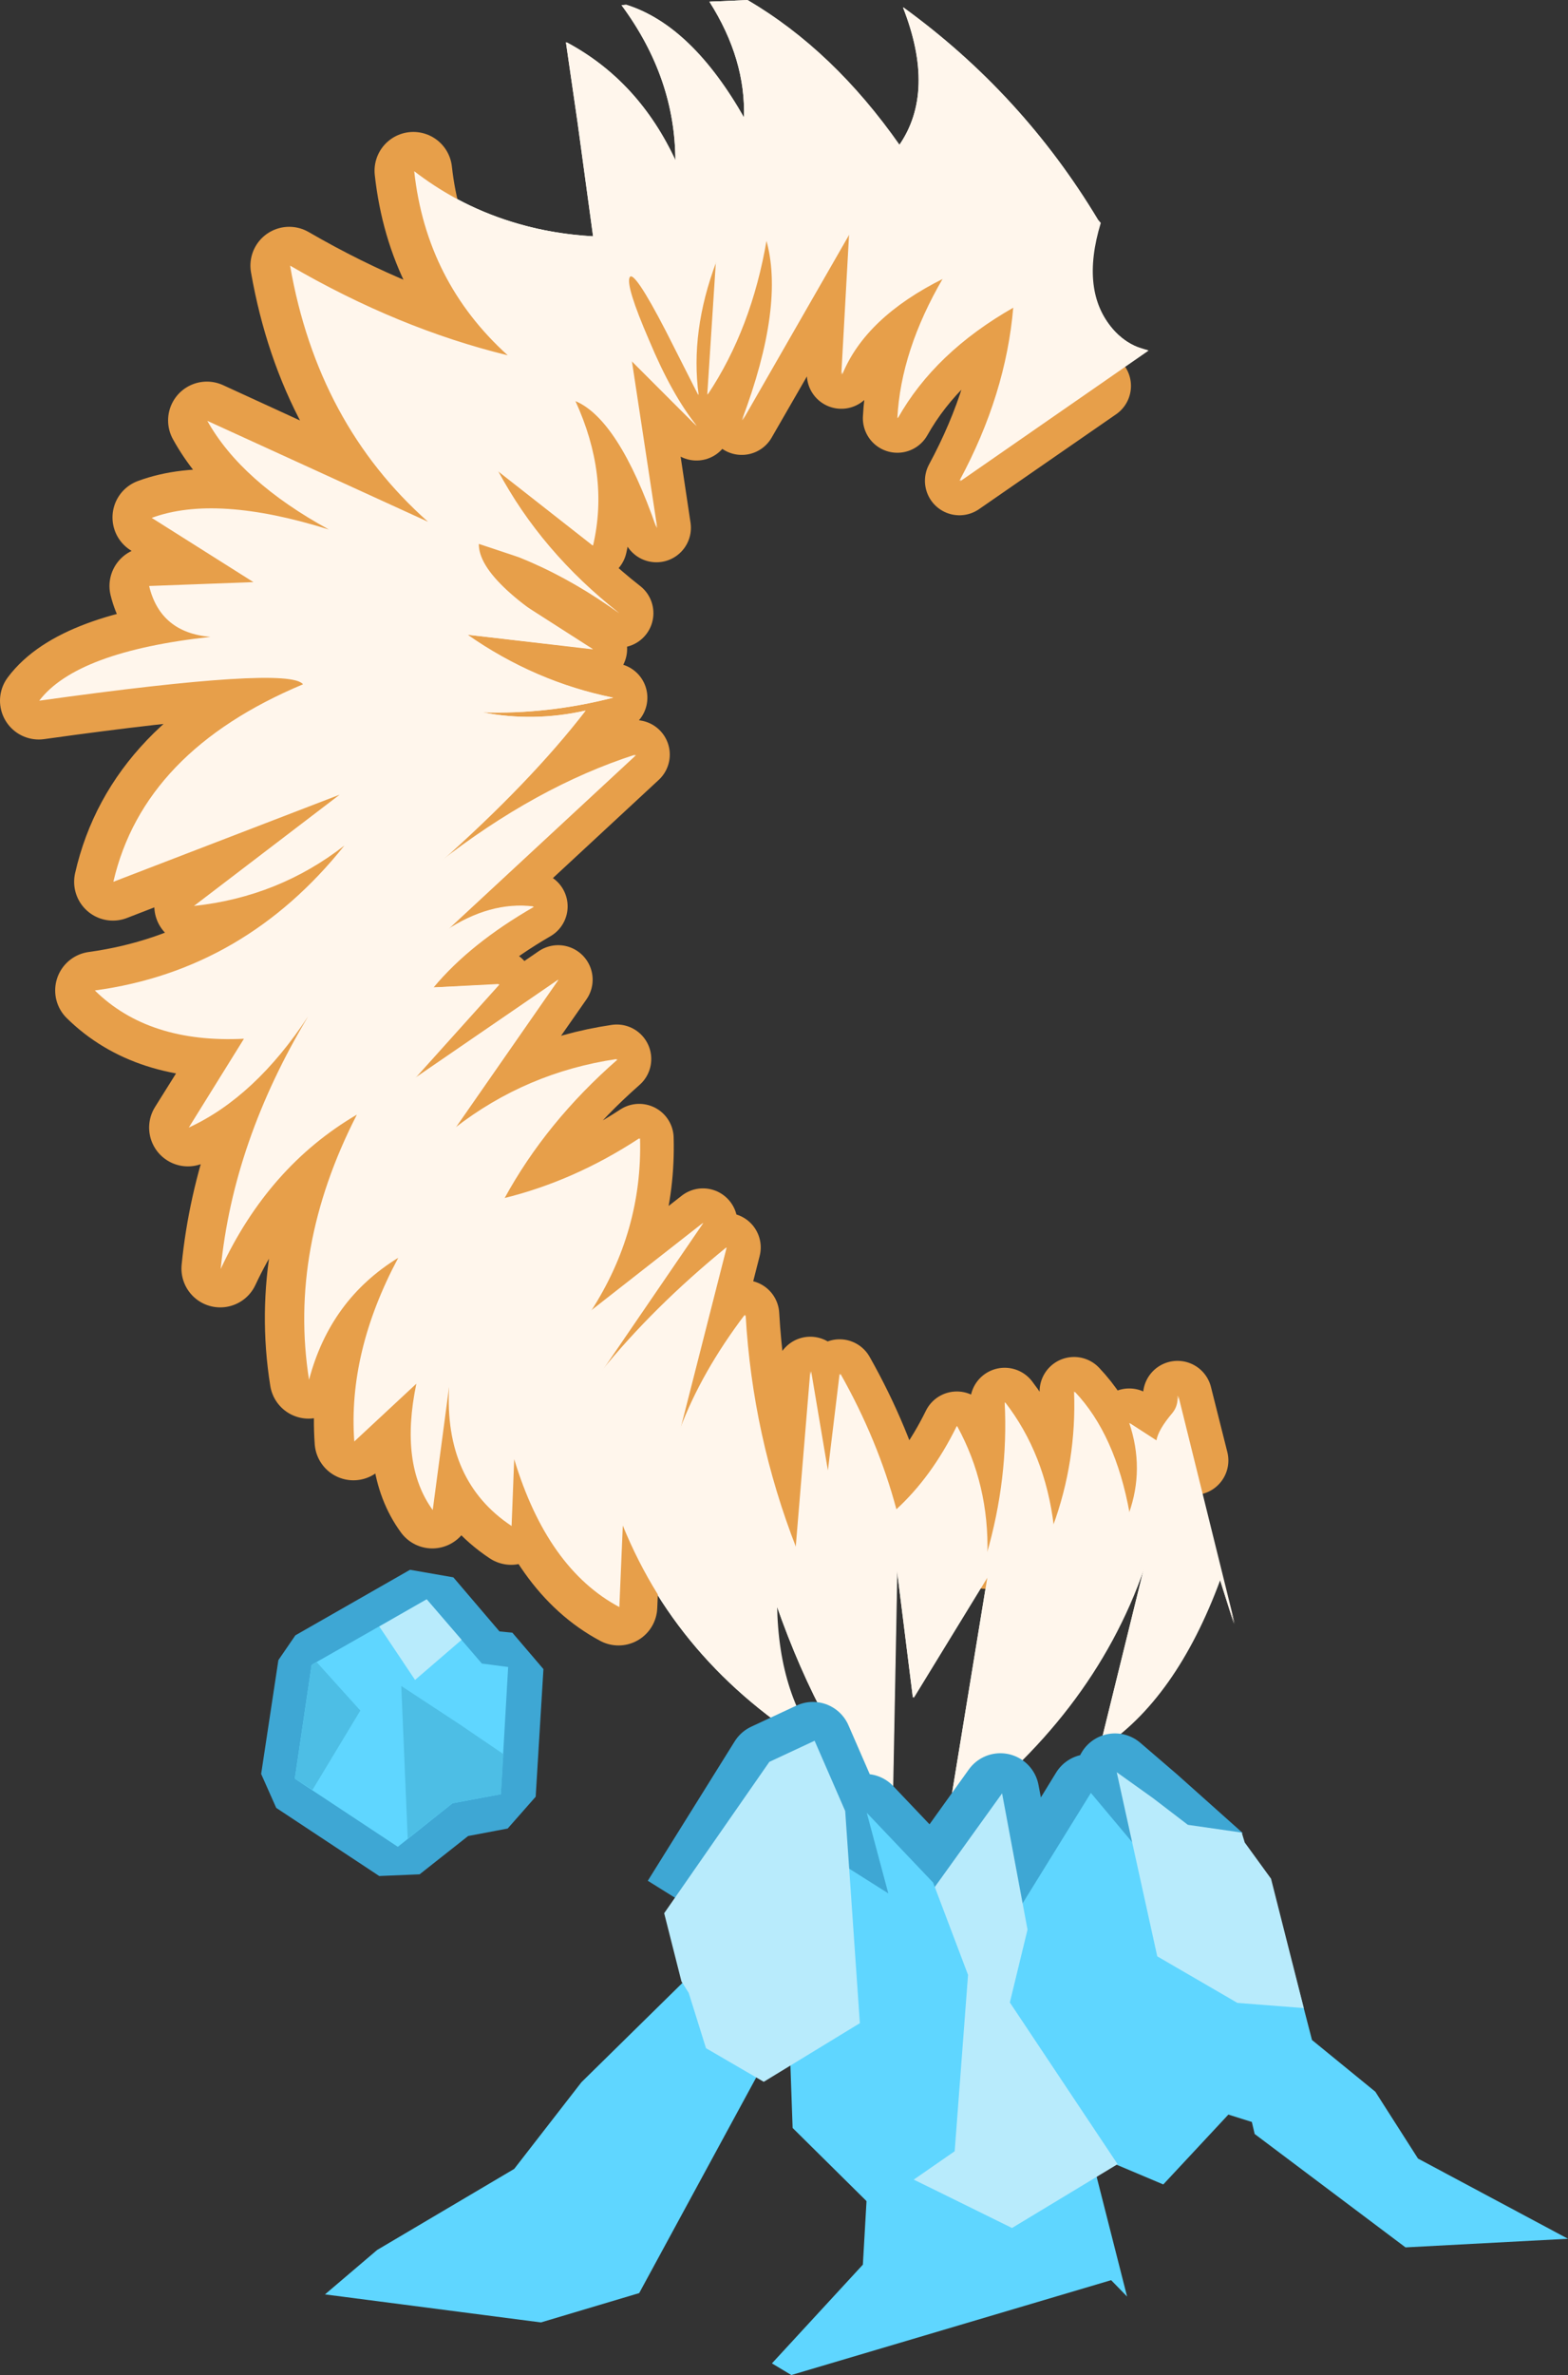 <?xml version="1.0" encoding="UTF-8" standalone="no"?>
<svg xmlns:xlink="http://www.w3.org/1999/xlink" height="275.4px" width="181.9px" xmlns="http://www.w3.org/2000/svg">
  <rect width="100%" height="100%" fill="#333333" stroke="none"/>
  <g transform="matrix(1.0, 0.0, 0.0, 1.0, 109.4, 322.6)">
    <path d="M29.1 -153.25 L30.0 -149.4 30.45 -147.8 31.8 -142.3 32.35 -140.05 33.75 -134.3 32.1 -139.5 Q29.75 -132.95 26.5 -128.2 22.85 -122.85 18.15 -119.85 L23.3 -140.75 Q17.25 -123.45 0.45 -111.05 L5.15 -139.75 -3.5 -125.75 -5.35 -140.55 -5.9 -111.9 Q-14.1 -121.5 -19.35 -136.55 -19.15 -125.65 -13.55 -119.15 -30.4 -128.95 -37.25 -145.75 L-37.65 -136.3 Q-46.0 -140.75 -49.85 -153.45 L-50.1 -145.65 Q-58.0 -150.9 -57.4 -161.8 L-59.25 -147.55 Q-63.1 -152.8 -61.15 -162.15 L-68.4 -155.45 Q-69.15 -165.85 -63.25 -176.75 -71.15 -171.9 -73.6 -162.6 -76.05 -177.85 -68.05 -193.35 -78.3 -187.35 -83.85 -175.5 -82.4 -190.25 -73.7 -204.75 -79.9 -195.4 -87.6 -191.85 L-81.15 -202.15 Q-92.25 -201.6 -98.5 -207.75 -81.1 -210.15 -69.5 -224.6 -77.15 -218.6 -87.0 -217.55 L-70.05 -230.5 -96.3 -220.35 Q-92.85 -235.55 -74.35 -243.3 -75.95 -245.4 -104.9 -241.35 -100.6 -247.1 -85.05 -248.75 -90.85 -249.25 -92.2 -254.65 L-80.05 -255.15 -91.85 -262.6 Q-84.45 -265.35 -71.35 -261.25 -81.5 -266.75 -85.4 -273.85 L-59.8 -262.1 Q-72.65 -273.5 -75.85 -291.8 -63.25 -284.5 -50.55 -281.4 -60.05 -290.0 -61.45 -302.8 -52.55 -295.9 -40.6 -295.2 L-42.4 -308.4 -43.75 -317.7 Q-35.3 -313.25 -31.05 -303.9 -31.05 -313.55 -37.3 -322.0 L-36.75 -322.05 Q-29.25 -319.7 -23.1 -308.9 -22.85 -315.7 -27.1 -322.4 L-22.7 -322.6 Q-12.8 -316.75 -5.1 -305.75 -0.8 -311.95 -4.65 -321.75 7.8 -312.7 16.2 -299.9 L17.8 -297.3 17.8 -295.2 Q16.8 -290.9 17.8 -287.75 18.4 -285.95 19.65 -284.45 20.95 -283.0 22.55 -282.35 23.4 -282.0 23.75 -282.0 L20.35 -279.65 17.8 -277.85 1.9 -266.85 Q7.3 -276.85 8.15 -287.0 -1.0 -281.75 -5.3 -274.1 -4.9 -281.95 0.0 -290.35 -9.1 -285.85 -11.8 -279.2 L-10.9 -295.45 -23.35 -273.85 Q-18.3 -287.25 -20.55 -294.9 -22.3 -284.55 -27.35 -276.85 L-26.35 -292.3 Q-29.45 -284.15 -28.4 -276.8 L-32.15 -284.2 Q-35.9 -291.45 -36.4 -290.45 -36.95 -289.55 -34.2 -283.15 -31.5 -276.85 -28.6 -273.2 L-36.15 -280.75 -33.25 -261.4 Q-37.65 -274.05 -42.75 -276.15 -38.8 -267.5 -40.65 -259.35 L-51.75 -268.05 Q-46.7 -258.6 -37.6 -251.5 -45.75 -257.35 -53.9 -259.55 -54.0 -254.9 -40.65 -247.35 L-55.2 -249.0 Q-47.45 -243.55 -38.3 -241.7 -45.95 -239.75 -53.45 -240.0 -47.55 -238.85 -41.5 -240.2 -47.95 -231.9 -58.6 -222.5 -47.2 -231.4 -35.7 -235.1 L-57.7 -214.7 Q-52.55 -218.1 -47.55 -217.5 -54.95 -213.2 -59.2 -208.1 L-51.55 -208.5 -61.35 -197.55 -44.65 -209.0 -56.65 -191.8 Q-48.35 -198.25 -37.85 -199.8 -46.15 -192.5 -51.0 -183.65 -42.8 -185.65 -35.25 -190.6 -34.95 -179.85 -40.95 -170.55 L-27.85 -180.8 -39.65 -163.6 Q-33.6 -171.05 -25.15 -177.95 L-30.5 -156.95 Q-28.0 -163.55 -23.0 -170.15 -22.2 -156.15 -17.1 -143.1 L-15.4 -163.6 -13.4 -151.75 -12.0 -163.3 Q-7.65 -155.6 -5.45 -147.55 -1.3 -151.35 1.6 -157.25 5.25 -150.45 5.05 -142.35 7.6 -151.15 7.15 -160.0 11.75 -154.0 12.75 -145.65 15.5 -153.15 15.2 -161.25 19.95 -156.25 21.55 -147.1 23.4 -152.25 21.6 -157.6 L24.75 -155.55 Q24.95 -156.8 26.6 -158.75 27.3 -159.6 27.2 -160.8 L29.1 -153.25" fill="#fff6ec" fill-rule="evenodd" stroke="none"/>
    <path d="M17.8 -277.85 L1.9 -266.85 Q7.3 -276.85 8.15 -287.0 -1.0 -281.75 -5.3 -274.1 -4.9 -281.95 0.0 -290.35 -9.1 -285.85 -11.8 -279.2 L-10.9 -295.45 -23.35 -273.85 Q-18.3 -287.25 -20.55 -294.9 -22.3 -284.55 -27.35 -276.85 L-26.35 -292.3 Q-29.45 -284.15 -28.4 -276.8 L-32.15 -284.2 Q-35.9 -291.45 -36.4 -290.45 -36.95 -289.55 -34.2 -283.15 -31.5 -276.85 -28.6 -273.2 L-36.15 -280.75 -33.25 -261.4 Q-37.65 -274.05 -42.75 -276.15 -38.8 -267.5 -40.65 -259.35 L-51.75 -268.05 Q-46.7 -258.6 -37.6 -251.5 -45.75 -257.35 -53.9 -259.55 -54.0 -254.9 -40.65 -247.35 L-55.2 -249.0 Q-47.45 -243.55 -38.3 -241.7 -45.95 -239.75 -53.45 -240.0 -47.55 -238.85 -41.5 -240.2 -47.95 -231.9 -58.6 -222.5 -47.2 -231.4 -35.7 -235.1 L-57.7 -214.7 Q-52.55 -218.1 -47.55 -217.5 -54.95 -213.2 -59.2 -208.1 L-51.55 -208.5 -61.35 -197.55 -44.65 -209.0 -56.65 -191.8 Q-48.35 -198.25 -37.85 -199.8 -46.15 -192.5 -51.0 -183.65 -42.8 -185.65 -35.25 -190.6 -34.95 -179.85 -40.95 -170.55 L-27.85 -180.8 -39.65 -163.6 Q-33.6 -171.05 -25.15 -177.95 L-30.5 -156.95 Q-28.0 -163.55 -23.0 -170.15 -22.2 -156.15 -17.1 -143.1 L-15.4 -163.6 -13.4 -151.75 -12.0 -163.3 Q-7.65 -155.6 -5.45 -147.55 -1.3 -151.35 1.6 -157.25 5.25 -150.45 5.05 -142.35 7.6 -151.15 7.15 -160.0 11.75 -154.0 12.75 -145.65 15.5 -153.15 15.2 -161.25 19.95 -156.25 21.55 -147.1 23.4 -152.25 21.6 -157.6 L24.75 -155.55 Q24.95 -156.8 26.6 -158.75 27.3 -159.6 27.2 -160.8 L29.1 -153.25" fill="none" stroke="#e79f4a" stroke-linecap="round" stroke-linejoin="round" stroke-width="8.0"/>
    <path d="M-73.15 -129.5 L-59.85 -137.1 -53.45 -129.6 -50.35 -129.3 -51.25 -114.5 -56.8 -113.45 -63.2 -108.4 -75.15 -116.3 -73.15 -129.5" fill="#b8ebfc" fill-rule="evenodd" stroke="none"/>
    <path d="M-73.15 -129.5 L-59.85 -137.1 -53.45 -129.6 -50.35 -129.3 -51.25 -114.5 -56.8 -113.45 -63.2 -108.4 -75.15 -116.3 -73.15 -129.5 Z" fill="none" stroke="#3ea7d4" stroke-linecap="square" stroke-linejoin="miter" stroke-miterlimit="1.0" stroke-width="8.0"/>
    <path d="M-53.5 -129.7 L-50.45 -129.3 -51.3 -114.55 -56.9 -113.5 -63.25 -108.45 -75.2 -116.35 -73.25 -129.55 -59.9 -137.15 -53.5 -129.7" fill="#5fd6ff" fill-rule="evenodd" stroke="none"/>
    <path d="M-72.65 -129.85 L-67.6 -124.25 -73.15 -115.05 -75.2 -116.35 -73.25 -129.55 -72.65 -129.85 M-62.85 -127.1 L-56.0 -122.6 -51.0 -119.2 -51.3 -114.55 -56.9 -113.5 -62.1 -109.4 -62.85 -127.1" fill="#4dbee5" fill-rule="evenodd" stroke="none"/>
    <path d="M-55.85 -132.45 L-61.25 -127.8 -65.4 -134.0 -59.9 -137.15 -55.85 -132.45" fill="#b8ebfc" fill-rule="evenodd" stroke="none"/>
    <path d="M-61.45 -302.8 Q-55.9 -298.55 -49.25 -296.65 -45.15 -295.45 -40.6 -295.2 L-42.4 -308.4 -43.75 -317.7 Q-35.3 -313.25 -31.05 -303.9 -31.05 -313.55 -37.3 -322.0 L-36.75 -322.05 Q-29.25 -319.7 -23.1 -308.9 -22.85 -315.7 -27.1 -322.4 L-22.7 -322.6 Q-12.8 -316.75 -5.1 -305.75 -0.8 -311.95 -4.65 -321.75 9.15 -311.75 17.95 -297.1 L18.2 -296.8 Q15.85 -288.9 19.65 -284.45 20.95 -283.0 22.55 -282.35 23.4 -282.0 23.75 -282.0 L1.9 -266.85 Q7.3 -276.85 8.15 -287.0 -1.0 -281.75 -5.3 -274.1 -4.9 -281.95 0.0 -290.35 -9.1 -285.85 -11.8 -279.2 L-10.9 -295.45 -23.35 -273.85 Q-18.3 -287.25 -20.55 -294.9 -22.3 -284.55 -27.35 -276.85 L-26.35 -292.3 Q-29.45 -284.15 -28.4 -276.8 L-32.15 -284.2 Q-35.9 -291.45 -36.4 -290.45 -36.95 -289.55 -34.2 -283.15 -31.5 -276.85 -28.6 -273.2 L-36.15 -280.75 -33.25 -261.4 Q-37.65 -274.05 -42.75 -276.15 -38.8 -267.5 -40.65 -259.35 L-51.75 -268.05 -49.25 -263.9 Q-44.95 -257.45 -38.55 -252.25 L-37.6 -251.5 -38.65 -252.25 Q-43.95 -255.9 -49.25 -258.0 L-53.9 -259.55 Q-54.0 -256.8 -49.25 -252.95 L-48.3 -252.25 -40.65 -247.35 -55.2 -249.0 Q-47.45 -243.55 -38.3 -241.7 -45.95 -239.75 -53.45 -240.0 -47.55 -238.85 -41.5 -240.2 -47.95 -231.9 -58.6 -222.5 -47.2 -231.4 -35.7 -235.1 L-57.7 -214.7 Q-52.55 -218.1 -47.55 -217.5 -54.95 -213.2 -59.2 -208.1 L-51.55 -208.5 -61.35 -197.55 -44.65 -209.0 -56.65 -191.8 Q-48.35 -198.25 -37.85 -199.8 -46.15 -192.5 -51.0 -183.65 -42.8 -185.65 -35.25 -190.6 -34.95 -179.85 -40.95 -170.55 L-27.85 -180.8 -39.65 -163.6 Q-33.6 -171.05 -25.15 -177.95 L-30.5 -156.95 Q-28.0 -163.55 -23.0 -170.15 -22.2 -156.15 -17.1 -143.1 L-15.4 -163.6 -13.4 -151.75 -12.0 -163.3 Q-7.65 -155.6 -5.45 -147.55 -1.3 -151.35 1.6 -157.25 5.25 -150.45 5.05 -142.35 7.6 -151.15 7.15 -160.0 11.75 -154.0 12.75 -145.65 15.5 -153.15 15.2 -161.25 19.95 -156.25 21.55 -147.1 23.4 -152.25 21.6 -157.6 L24.75 -155.55 Q24.95 -156.8 26.6 -158.75 27.3 -159.6 27.2 -160.8 L33.75 -134.3 32.1 -139.5 Q27.0 -125.5 18.15 -119.85 L23.3 -140.75 Q17.25 -123.45 0.45 -111.05 L5.15 -139.75 -3.5 -125.75 -5.35 -140.55 -5.9 -111.9 Q-14.1 -121.5 -19.35 -136.55 -19.15 -125.65 -13.55 -119.15 -30.4 -128.95 -37.25 -145.75 L-37.65 -136.3 Q-46.0 -140.75 -49.85 -153.45 L-50.1 -145.65 Q-58.0 -150.9 -57.4 -161.8 L-59.25 -147.55 Q-63.1 -152.8 -61.15 -162.15 L-68.4 -155.45 Q-69.15 -165.85 -63.25 -176.75 -71.15 -171.9 -73.6 -162.6 -76.05 -177.85 -68.05 -193.35 -78.3 -187.35 -83.85 -175.5 -82.4 -190.25 -73.7 -204.75 -79.9 -195.4 -87.6 -191.85 L-81.15 -202.15 Q-92.25 -201.6 -98.5 -207.75 -81.1 -210.15 -69.5 -224.6 -77.15 -218.6 -87.0 -217.55 L-70.05 -230.5 -96.3 -220.35 Q-92.85 -235.55 -74.35 -243.3 -75.95 -245.4 -104.9 -241.35 -100.6 -247.1 -85.05 -248.75 -90.85 -249.25 -92.2 -254.65 L-80.05 -255.15 -91.85 -262.6 Q-84.45 -265.35 -71.35 -261.25 -81.5 -266.75 -85.4 -273.85 L-59.8 -262.1 Q-72.65 -273.5 -75.85 -291.8 -63.25 -284.5 -50.55 -281.4 -60.05 -290.0 -61.45 -302.8" fill="#fff6ec" fill-rule="evenodd" stroke="none"/>
    <path d="M-37.25 -145.75 L-37.65 -136.3 Q-46.0 -140.75 -49.85 -153.45 L-50.1 -145.65 Q-58.0 -150.9 -57.4 -161.8 L-59.25 -147.55 Q-63.1 -152.8 -61.15 -162.15 L-68.4 -155.45 Q-69.15 -165.85 -63.25 -176.75 -71.15 -171.9 -73.6 -162.6 -76.05 -177.85 -68.05 -193.35 -78.3 -187.35 -83.85 -175.5 -82.4 -190.25 -73.7 -204.75 -79.9 -195.4 -87.6 -191.85 L-81.15 -202.15 Q-92.25 -201.6 -98.5 -207.75 -81.1 -210.15 -69.5 -224.6 -77.15 -218.6 -87.0 -217.55 L-70.05 -230.5 -96.3 -220.35 Q-92.85 -235.55 -74.35 -243.3 -75.95 -245.4 -104.9 -241.35 -100.6 -247.1 -85.05 -248.75 -90.85 -249.25 -92.2 -254.65 L-80.05 -255.15 -91.85 -262.6 Q-84.45 -265.35 -71.35 -261.25 -81.5 -266.75 -85.4 -273.85 L-59.8 -262.1 Q-72.65 -273.5 -75.85 -291.8 -63.25 -284.5 -50.55 -281.4 -60.05 -290.0 -61.45 -302.8" fill="none" stroke="#e79f4a" stroke-linecap="round" stroke-linejoin="round" stroke-width="9.0"/>
    <path d="M19.7 -284.45 Q21.0 -282.95 22.6 -282.35 L23.85 -281.95 2.0 -266.8 Q7.4 -276.8 8.2 -286.95 -0.95 -281.75 -5.25 -274.1 -4.8 -281.9 0.05 -290.3 -9.0 -285.8 -11.7 -279.15 L-10.85 -295.45 -23.25 -273.85 Q-18.2 -287.25 -20.45 -294.85 -22.2 -284.5 -27.3 -276.85 L-26.3 -292.25 Q-29.35 -284.15 -28.35 -276.8 L-32.1 -284.2 Q-35.8 -291.45 -36.35 -290.45 -36.85 -289.5 -34.1 -283.15 -31.45 -276.8 -28.55 -273.2 L-36.1 -280.75 -33.15 -261.35 Q-37.55 -274.05 -42.65 -276.1 -38.7 -267.5 -40.6 -259.35 L-51.65 -268.05 Q-46.6 -258.6 -37.55 -251.5 -45.65 -257.35 -53.85 -259.55 -53.95 -254.9 -40.6 -247.3 L-55.15 -249.0 Q-47.35 -243.55 -38.25 -241.7 -45.85 -239.75 -53.4 -240.0 -47.45 -238.85 -41.45 -240.2 -47.85 -231.9 -58.5 -222.45 -47.15 -231.35 -35.6 -235.05 L-57.6 -214.65 Q-52.45 -218.1 -47.45 -217.45 -54.85 -213.2 -59.1 -208.1 L-51.45 -208.45 -61.25 -197.55 -44.6 -209.0 -56.6 -191.75 Q-48.25 -198.2 -37.75 -199.75 -46.05 -192.5 -50.9 -183.6 -42.7 -185.65 -35.15 -190.6 -34.85 -179.85 -40.85 -170.55 L-27.8 -180.8 -39.6 -163.55 Q-33.55 -171.0 -25.1 -177.95 L-30.45 -156.95 Q-27.9 -163.55 -22.9 -170.1 -22.1 -156.1 -17.0 -143.05 L-15.3 -163.6 -13.3 -151.75 -11.9 -163.3 Q-7.55 -155.6 -5.4 -147.55 -1.25 -151.35 1.65 -157.2 5.35 -150.45 5.15 -142.35 7.65 -151.1 7.2 -160.0 11.85 -154.0 12.85 -145.65 15.6 -153.15 15.3 -161.2 20.0 -156.25 21.65 -147.1 23.5 -152.25 21.7 -157.55 L24.8 -155.55 Q25.05 -156.8 26.7 -158.75 27.4 -159.6 27.3 -160.75 L33.85 -134.3 32.2 -139.5 Q27.05 -125.5 18.25 -119.8 L23.35 -140.75 Q17.35 -123.45 0.55 -111.05 L5.2 -139.75 -3.4 -125.7 -5.3 -140.5 -5.85 -111.9 Q-14.05 -121.45 -19.25 -136.55 -19.1 -125.6 -13.5 -119.15 -30.3 -128.9 -37.15 -145.7 L-37.55 -136.25 Q-45.9 -140.7 -49.75 -153.4 L-50.05 -145.65 Q-57.9 -150.85 -57.3 -161.8 L-59.2 -147.5 Q-63.05 -152.8 -61.1 -162.15 L-68.3 -155.45 Q-69.05 -165.8 -63.2 -176.75 -71.1 -171.9 -73.55 -162.6 -75.95 -177.85 -68.0 -193.35 -78.25 -187.35 -83.8 -175.45 -82.35 -190.25 -73.65 -204.75 -79.8 -195.4 -87.5 -191.85 L-81.1 -202.15 Q-92.15 -201.6 -98.4 -207.75 -81.0 -210.1 -69.45 -224.55 -77.1 -218.6 -86.9 -217.55 L-70.0 -230.45 -96.25 -220.35 Q-92.75 -235.5 -74.25 -243.25 -75.85 -245.4 -104.85 -241.35 -100.5 -247.05 -85.0 -248.75 -90.8 -249.25 -92.1 -254.65 L-80.0 -255.1 -91.8 -262.55 Q-84.35 -265.3 -71.25 -261.2 -81.4 -266.75 -85.35 -273.8 L-59.75 -262.1 Q-72.55 -273.45 -75.75 -291.8 -63.2 -284.5 -50.5 -281.4 -59.95 -289.95 -61.35 -302.75 -52.45 -295.9 -40.55 -295.15 L-42.35 -308.4 -43.65 -317.7 Q-35.25 -313.2 -30.95 -303.85 -30.95 -313.55 -37.25 -322.0 L-36.7 -322.0 Q-29.15 -319.7 -23.0 -308.85 -22.75 -315.7 -27.0 -322.4 L-22.6 -322.55 Q-12.7 -316.75 -5.0 -305.75 -0.7 -311.95 -4.6 -321.75 9.2 -311.75 18.0 -297.1 L18.3 -296.75 Q15.9 -288.85 19.7 -284.45" fill="#fff6ec" fill-rule="evenodd" stroke="none"/>
    <path d="M42.8 -86.05 L50.15 -80.05 55.1 -72.3 72.5 -63.0 53.65 -62.0 36.15 -75.15 31.6 -94.6 33.6 -95.4 36.05 -96.2 40.5 -94.95 42.8 -86.05" fill="#5fd6ff" fill-rule="evenodd" stroke="none"/>
    <path d="M-9.3 -60.0 L-8.7 -70.45 16.1 -76.95 21.35 -56.3 19.5 -58.2 -17.6 -47.2 -19.85 -48.55 -9.3 -60.0" fill="#5fd6ff" fill-rule="evenodd" stroke="none"/>
    <path d="M-19.45 -85.8 L-35.25 -56.7 -46.65 -53.3 -71.7 -56.55 -65.65 -61.7 -49.75 -71.1 -41.95 -81.15 -30.1 -92.8 -30.65 -95.15 -25.7 -97.3 Q-19.65 -85.7 -19.45 -85.8" fill="#5fd6ff" fill-rule="evenodd" stroke="none"/>
    <path d="M28.4 -109.7 L24.2 -113.45 19.95 -117.1 21.7 -109.05 16.95 -114.7 9.1 -101.9 6.65 -114.8 -1.2 -103.85 -1.35 -104.3 -9.05 -112.4 -6.55 -103.05 -11.1 -105.9 -11.55 -112.6 -15.1 -120.75 -20.35 -118.3 -28.05 -105.95" fill="none" stroke="#3ea7d4" stroke-linecap="square" stroke-linejoin="round" stroke-width="9.0"/>
    <path d="M39.15 -75.5 L33.1 -77.4 25.55 -69.3 16.55 -73.1 6.7 -88.75 7.1 -98.45 17.15 -114.7 22.6 -108.2 25.75 -108.1 36.6 -91.15 39.15 -75.5" fill="#5fd6ff" fill-rule="evenodd" stroke="none"/>
    <path d="M9.8 -98.85 L7.75 -90.4 20.25 -71.65 8.0 -64.25 Q-0.6 -68.5 -9.2 -72.7 L-5.6 -87.6 -1.85 -102.55 6.85 -114.65 9.8 -98.85" fill="#b8ebfc" fill-rule="evenodd" stroke="none"/>
    <path d="M-8.85 -112.4 L-1.15 -104.3 2.9 -93.6 1.35 -73.15 -8.1 -66.6 -17.45 -75.85 -17.85 -87.15 -19.95 -107.4 -20.2 -111.8 -6.35 -103.05 -8.85 -112.4" fill="#5fd6ff" fill-rule="evenodd" stroke="none"/>
    <path d="M-14.9 -120.75 L-11.35 -112.6 -9.65 -88.0 -20.8 -81.2 -27.5 -85.1 -29.5 -91.5 -30.35 -92.85 -32.35 -100.75 -20.15 -118.3 -14.9 -120.75" fill="#b8ebfc" fill-rule="evenodd" stroke="none"/>
    <path d="M24.35 -114.1 L28.4 -111.0 34.65 -110.1 35.0 -108.95 38.05 -104.75 41.85 -89.75 34.15 -90.35 24.85 -95.75 20.15 -117.1 24.35 -114.1" fill="#b8ebfc" fill-rule="evenodd" stroke="none"/>
  </g>
</svg>
